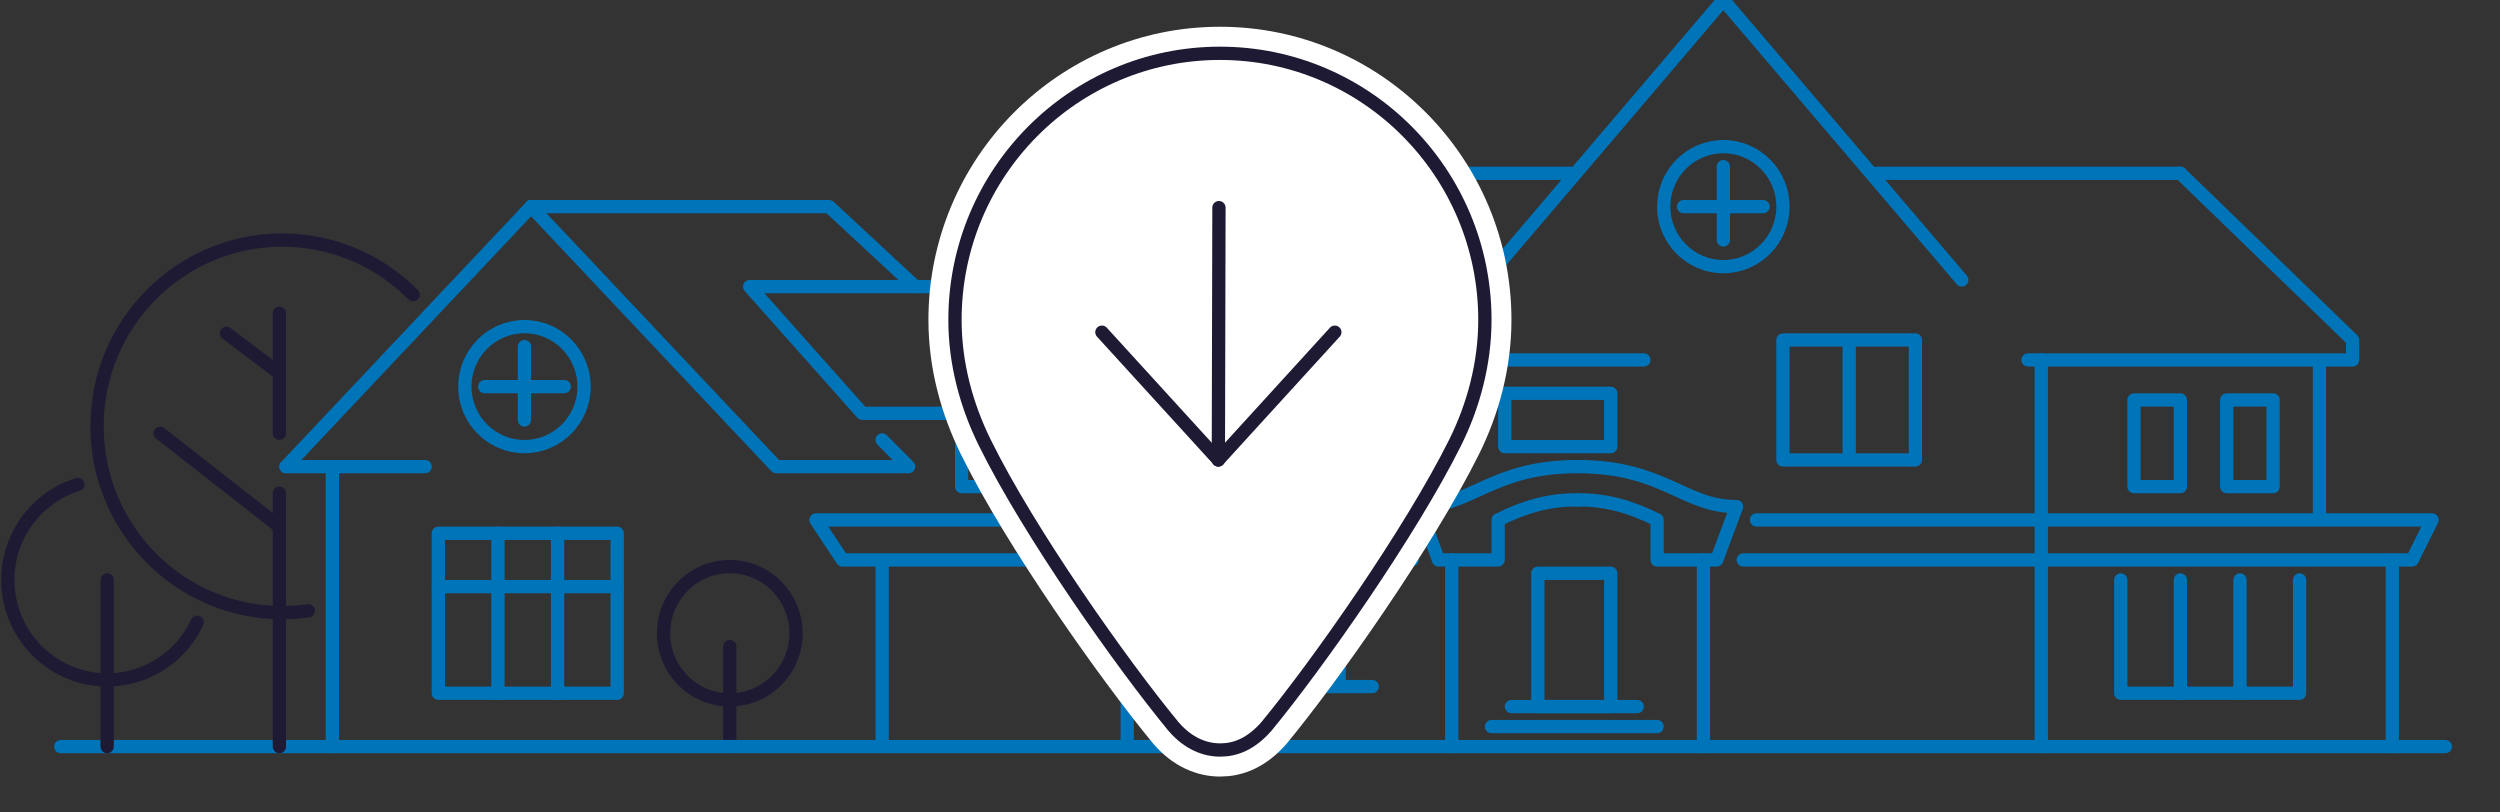 <svg width="320" height="104" viewBox="0 0 320 104" fill="none" xmlns="http://www.w3.org/2000/svg">
<rect x="0" y="0" width="320" height="104" fill="#333333" stroke="none"/>
<g clip-path="url(#clip0_468_2229)">
<path d="M148.522 46.074H140.892V43.515L162.935 22.184" stroke="#0074B8" stroke-width="1.7" stroke-miterlimit="79.84" stroke-linecap="round" stroke-linejoin="round"/>
<path d="M177.348 46.074H184.978V43.515L162.935 22.184" stroke="#0074B8" stroke-width="1.7" stroke-miterlimit="79.84" stroke-linecap="round" stroke-linejoin="round"/>
<path fill-rule="evenodd" clip-rule="evenodd" d="M154.457 58.873V43.515H171.414V58.873H154.457Z" stroke="#0074B8" stroke-width="1.7" stroke-miterlimit="79.84" stroke-linecap="round" stroke-linejoin="round"/>
<path d="M147.674 36.689H95.956L110.369 52.9H144.282" stroke="#0074B8" stroke-width="1.7" stroke-miterlimit="79.84" stroke-linecap="round" stroke-linejoin="round"/>
<path d="M36.608 59.726L67.978 26.45" stroke="#0074B8" stroke-width="1.7" stroke-miterlimit="79.84" stroke-linecap="round" stroke-linejoin="round"/>
<path d="M112.912 56.313L116.304 59.726H99.347L67.978 26.45" stroke="#0074B8" stroke-width="1.7" stroke-miterlimit="79.84" stroke-linecap="round" stroke-linejoin="round"/>
<path d="M67.978 26.45H106.13L117.152 36.689" stroke="#0074B8" stroke-width="1.7" stroke-miterlimit="79.84" stroke-linecap="round" stroke-linejoin="round"/>
<path d="M74.761 49.487C74.761 53.728 71.345 57.166 67.13 57.166C62.916 57.166 59.5 53.728 59.5 49.487C59.5 45.246 62.916 41.808 67.13 41.808C71.345 41.808 74.761 45.246 74.761 49.487Z" stroke="#0074B8" stroke-width="1.7" stroke-miterlimit="79.84" stroke-linecap="round" stroke-linejoin="round"/>
<path d="M67.13 44.368V53.754" stroke="#0074B8" stroke-width="1.7" stroke-miterlimit="79.84" stroke-linecap="round" stroke-linejoin="round"/>
<path d="M62.043 49.487H72.217" stroke="#0074B8" stroke-width="1.7" stroke-miterlimit="79.84" stroke-linecap="round" stroke-linejoin="round"/>
<path d="M36.608 59.726H54.413" stroke="#0074B8" stroke-width="1.7" stroke-miterlimit="79.84" stroke-linecap="round" stroke-linejoin="round"/>
<path d="M42.544 59.726V95.562" stroke="#0074B8" stroke-width="1.7" stroke-miterlimit="79.84" stroke-linecap="round" stroke-linejoin="round"/>
<path fill-rule="evenodd" clip-rule="evenodd" d="M56.108 68.258H79V88.736H56.108V68.258Z" stroke="#0074B8" stroke-width="1.7" stroke-miterlimit="79.84" stroke-linecap="round" stroke-linejoin="round"/>
<path d="M71.37 68.258V88.736" stroke="#0074B8" stroke-width="1.7" stroke-miterlimit="79.84" stroke-linecap="round" stroke-linejoin="round"/>
<path d="M63.738 68.258V88.736" stroke="#0074B8" stroke-width="1.7" stroke-miterlimit="79.84" stroke-linecap="round" stroke-linejoin="round"/>
<path d="M56.108 75.084H79" stroke="#0074B8" stroke-width="1.7" stroke-miterlimit="79.84" stroke-linecap="round" stroke-linejoin="round"/>
<path d="M93.413 72.525C98.095 72.525 101.891 76.345 101.891 81.057C101.891 85.769 98.095 89.589 93.413 89.589C88.73 89.589 84.935 85.769 84.935 81.057C84.935 76.345 88.73 72.525 93.413 72.525Z" stroke="#1E1A34" stroke-width="1.7" stroke-miterlimit="79.84" stroke-linecap="round" stroke-linejoin="round"/>
<path d="M93.412 82.763V95.562" stroke="#1E1A34" stroke-width="1.7" stroke-miterlimit="79.84" stroke-linecap="round" stroke-linejoin="round"/>
<path d="M7.782 95.562H313" stroke="#0074B8" stroke-width="1.7" stroke-miterlimit="79.84" stroke-linecap="round" stroke-linejoin="round"/>
<path d="M39.458 78.184C37.996 78.393 36.491 78.466 34.964 78.389C21.9 77.749 11.814 66.559 12.45 53.412C13.087 40.265 24.207 30.113 37.271 30.755C43.392 31.054 48.856 33.671 52.874 37.718" stroke="#1E1A34" stroke-width="1.7" stroke-miterlimit="79.84" stroke-linecap="round" stroke-linejoin="round"/>
<path d="M35.761 63.139V95.562" stroke="#1E1A34" stroke-width="1.7" stroke-miterlimit="79.84" stroke-linecap="round" stroke-linejoin="round"/>
<path d="M180.74 71.671H107.827L104.436 66.552H179.044" stroke="#0074B8" stroke-width="1.7" stroke-miterlimit="79.84" stroke-linecap="round" stroke-linejoin="round"/>
<path d="M144.282 46.074V66.552" stroke="#0074B8" stroke-width="1.7" stroke-miterlimit="79.84" stroke-linecap="round" stroke-linejoin="round"/>
<path d="M144.282 71.671V94.709" stroke="#0074B8" stroke-width="1.7" stroke-miterlimit="79.84" stroke-linecap="round" stroke-linejoin="round"/>
<path d="M112.913 72.525V94.709" stroke="#0074B8" stroke-width="1.7" stroke-miterlimit="79.84" stroke-linecap="round" stroke-linejoin="round"/>
<path fill-rule="evenodd" clip-rule="evenodd" d="M123.086 57.166V62.286H134.956V57.166H123.086Z" stroke="#0074B8" stroke-width="1.7" stroke-miterlimit="79.84" stroke-linecap="round" stroke-linejoin="round"/>
<path d="M162.935 22.184H201.087" stroke="#0074B8" stroke-width="1.7" stroke-miterlimit="79.84" stroke-linecap="round" stroke-linejoin="round"/>
<path d="M162.935 44.368V58.02" stroke="#0074B8" stroke-width="1.7" stroke-miterlimit="79.84" stroke-linecap="round" stroke-linejoin="round"/>
<path d="M184.978 46.074H210.412" stroke="#0074B8" stroke-width="1.7" stroke-miterlimit="79.84" stroke-linecap="round" stroke-linejoin="round"/>
<path fill-rule="evenodd" clip-rule="evenodd" d="M192.609 50.34V57.166H206.175V50.34H192.609Z" stroke="#0074B8" stroke-width="1.7" stroke-miterlimit="79.84" stroke-linecap="round" stroke-linejoin="round"/>
<path d="M154.457 72.525V87.883" stroke="#0074B8" stroke-width="1.7" stroke-miterlimit="79.84" stroke-linecap="round" stroke-linejoin="round"/>
<path d="M162.935 72.525V87.883" stroke="#0074B8" stroke-width="1.7" stroke-miterlimit="79.84" stroke-linecap="round" stroke-linejoin="round"/>
<path d="M171.413 72.525V87.883" stroke="#0074B8" stroke-width="1.7" stroke-miterlimit="79.84" stroke-linecap="round" stroke-linejoin="round"/>
<path d="M151.064 87.883H175.651" stroke="#0074B8" stroke-width="1.7" stroke-miterlimit="79.84" stroke-linecap="round" stroke-linejoin="round"/>
<path d="M190.064 35.836L220.586 3.71337e-05" stroke="#0074B8" stroke-width="1.7" stroke-miterlimit="79.84" stroke-linecap="round" stroke-linejoin="round"/>
<path d="M251.109 35.836L220.587 3.71337e-05" stroke="#0074B8" stroke-width="1.7" stroke-miterlimit="79.84" stroke-linecap="round" stroke-linejoin="round"/>
<path d="M259.587 46.074H301.13V43.515L279.087 22.184" stroke="#0074B8" stroke-width="1.7" stroke-miterlimit="79.84" stroke-linecap="round" stroke-linejoin="round"/>
<path d="M279.087 22.184H240.087" stroke="#0074B8" stroke-width="1.7" stroke-miterlimit="79.84" stroke-linecap="round" stroke-linejoin="round"/>
<path d="M296.892 46.928V65.699" stroke="#0074B8" stroke-width="1.7" stroke-miterlimit="79.84" stroke-linecap="round" stroke-linejoin="round"/>
<path d="M224.827 66.552H311.305L308.761 71.671H223.131" stroke="#0074B8" stroke-width="1.7" stroke-miterlimit="79.84" stroke-linecap="round" stroke-linejoin="round"/>
<path d="M201.935 59.726C190.913 59.726 188.37 64.846 181.587 64.846L184.13 71.671H191.761V66.552C195.152 64.846 198.376 63.934 201.935 63.992" stroke="#0074B8" stroke-width="1.7" stroke-miterlimit="79.84" stroke-linecap="round" stroke-linejoin="round"/>
<path d="M201.935 59.726C212.956 59.726 215.5 64.846 222.282 64.846L219.739 71.671H212.108V66.552C208.717 64.846 205.493 63.934 201.935 63.992" stroke="#0074B8" stroke-width="1.7" stroke-miterlimit="79.84" stroke-linecap="round" stroke-linejoin="round"/>
<path fill-rule="evenodd" clip-rule="evenodd" d="M285.021 51.194V62.286H290.955V51.194H285.021Z" stroke="#0074B8" stroke-width="1.7" stroke-miterlimit="79.84" stroke-linecap="round" stroke-linejoin="round"/>
<path fill-rule="evenodd" clip-rule="evenodd" d="M273.151 51.194V62.286H279.086V51.194H273.151Z" stroke="#0074B8" stroke-width="1.7" stroke-miterlimit="79.84" stroke-linecap="round" stroke-linejoin="round"/>
<path fill-rule="evenodd" clip-rule="evenodd" d="M228.217 58.873V43.515H245.173V58.873H228.217Z" stroke="#0074B8" stroke-width="1.7" stroke-miterlimit="79.84" stroke-linecap="round" stroke-linejoin="round"/>
<path d="M236.696 44.368V58.02" stroke="#0074B8" stroke-width="1.7" stroke-miterlimit="79.84" stroke-linecap="round" stroke-linejoin="round"/>
<path d="M294.347 74.231V88.736H271.456V74.231" stroke="#0074B8" stroke-width="1.7" stroke-miterlimit="79.84" stroke-linecap="round" stroke-linejoin="round"/>
<path d="M286.717 74.231V88.736" stroke="#0074B8" stroke-width="1.7" stroke-miterlimit="79.84" stroke-linecap="round" stroke-linejoin="round"/>
<path d="M279.087 74.231V88.736" stroke="#0074B8" stroke-width="1.7" stroke-miterlimit="79.84" stroke-linecap="round" stroke-linejoin="round"/>
<path d="M185.826 71.671V95.562" stroke="#0074B8" stroke-width="1.7" stroke-miterlimit="79.84" stroke-linecap="round" stroke-linejoin="round"/>
<path d="M218.043 71.671V95.562" stroke="#0074B8" stroke-width="1.7" stroke-miterlimit="79.84" stroke-linecap="round" stroke-linejoin="round"/>
<path fill-rule="evenodd" clip-rule="evenodd" d="M196.847 73.378V90.442H206.173V73.378H196.847Z" stroke="#0074B8" stroke-width="1.7" stroke-miterlimit="79.84" stroke-linecap="round" stroke-linejoin="round"/>
<path d="M193.457 90.442H209.566" stroke="#0074B8" stroke-width="1.7" stroke-miterlimit="79.84" stroke-linecap="round" stroke-linejoin="round"/>
<path d="M190.913 93.002H212.109" stroke="#0074B8" stroke-width="1.7" stroke-miterlimit="79.84" stroke-linecap="round" stroke-linejoin="round"/>
<path d="M261.282 46.074V66.552V95.562" stroke="#0074B8" stroke-width="1.7" stroke-miterlimit="79.84" stroke-linecap="round" stroke-linejoin="round"/>
<path d="M306.217 71.671V95.562" stroke="#0074B8" stroke-width="1.7" stroke-miterlimit="79.84" stroke-linecap="round" stroke-linejoin="round"/>
<path d="M228.217 26.45C228.217 30.691 224.801 34.129 220.586 34.129C216.372 34.129 212.956 30.691 212.956 26.45C212.956 22.209 216.372 18.771 220.586 18.771C224.801 18.771 228.217 22.209 228.217 26.45Z" stroke="#0074B8" stroke-width="1.7" stroke-miterlimit="79.84" stroke-linecap="round" stroke-linejoin="round"/>
<path d="M220.587 21.331V30.716" stroke="#0074B8" stroke-width="1.7" stroke-miterlimit="79.84" stroke-linecap="round" stroke-linejoin="round"/>
<path d="M215.5 26.45H225.674" stroke="#0074B8" stroke-width="1.7" stroke-miterlimit="79.84" stroke-linecap="round" stroke-linejoin="round"/>
<path fill-rule="evenodd" clip-rule="evenodd" d="M156.19 96C154.243 96 152.106 95.195 150.218 93.002C143.675 85.081 131.75 68.23 126.045 56.643C123.726 51.934 122.237 46.572 122.237 40.954C122.237 22.115 137.431 6.824 156.152 6.824C174.872 6.824 190.066 22.115 190.066 40.954C190.066 46.539 188.586 51.97 186.261 56.643C180.568 68.086 168.63 85.081 162.087 93.002C160.128 95.229 158.137 96 156.19 96Z" fill="white" stroke="white" stroke-width="6.799" stroke-miterlimit="79.84" stroke-linecap="round" stroke-linejoin="round"/>
<path fill-rule="evenodd" clip-rule="evenodd" d="M156.19 96C154.243 96 152.106 95.195 150.218 93.002C143.675 85.081 131.75 68.23 126.045 56.643C123.726 51.934 122.237 46.572 122.237 40.954C122.237 22.115 137.431 6.824 156.152 6.824C174.872 6.824 190.066 22.115 190.066 40.954C190.066 46.539 188.586 51.97 186.261 56.643C180.568 68.086 168.63 85.081 162.087 93.002C160.128 95.229 158.137 96 156.19 96Z" fill="white" stroke="#1E1A34" stroke-width="1.7" stroke-miterlimit="79.84" stroke-linecap="round" stroke-linejoin="round"/>
<path d="M156.026 26.578L155.95 58.862" stroke="#1E1A34" stroke-width="1.7" stroke-miterlimit="79.84" stroke-linecap="round" stroke-linejoin="round"/>
<path d="M170.857 42.52L155.95 58.862" stroke="#1E1A34" stroke-width="1.7" stroke-miterlimit="79.84" stroke-linecap="round" stroke-linejoin="round"/>
<path d="M141.044 42.52L155.951 58.862" stroke="#1E1A34" stroke-width="1.7" stroke-miterlimit="79.84" stroke-linecap="round" stroke-linejoin="round"/>
<path d="M25.241 79.644C22.273 86.044 14.701 88.816 8.341 85.828C1.98 82.841 -0.774 75.222 2.195 68.821C3.772 65.42 6.648 63.044 9.951 62.012" stroke="#1E1A34" stroke-width="1.7" stroke-miterlimit="79.84" stroke-linecap="round" stroke-linejoin="round"/>
<path d="M13.717 74.231V95.562" stroke="#1E1A34" stroke-width="1.7" stroke-miterlimit="79.84" stroke-linecap="round" stroke-linejoin="round"/>
<path d="M35.761 67.405L20.5 55.46" stroke="#1E1A34" stroke-width="1.7" stroke-miterlimit="79.84" stroke-linecap="round" stroke-linejoin="round"/>
<path d="M35.761 40.102V55.46" stroke="#1E1A34" stroke-width="1.7" stroke-miterlimit="79.84" stroke-linecap="round" stroke-linejoin="round"/>
<path d="M35.761 47.781L28.979 42.662" stroke="#1E1A34" stroke-width="1.7" stroke-miterlimit="79.84" stroke-linecap="round" stroke-linejoin="round"/>
</g>
<defs>
<clipPath id="clip0_468_2229">
<rect width="320" height="104" fill="white"/>
</clipPath>
</defs>
</svg>
